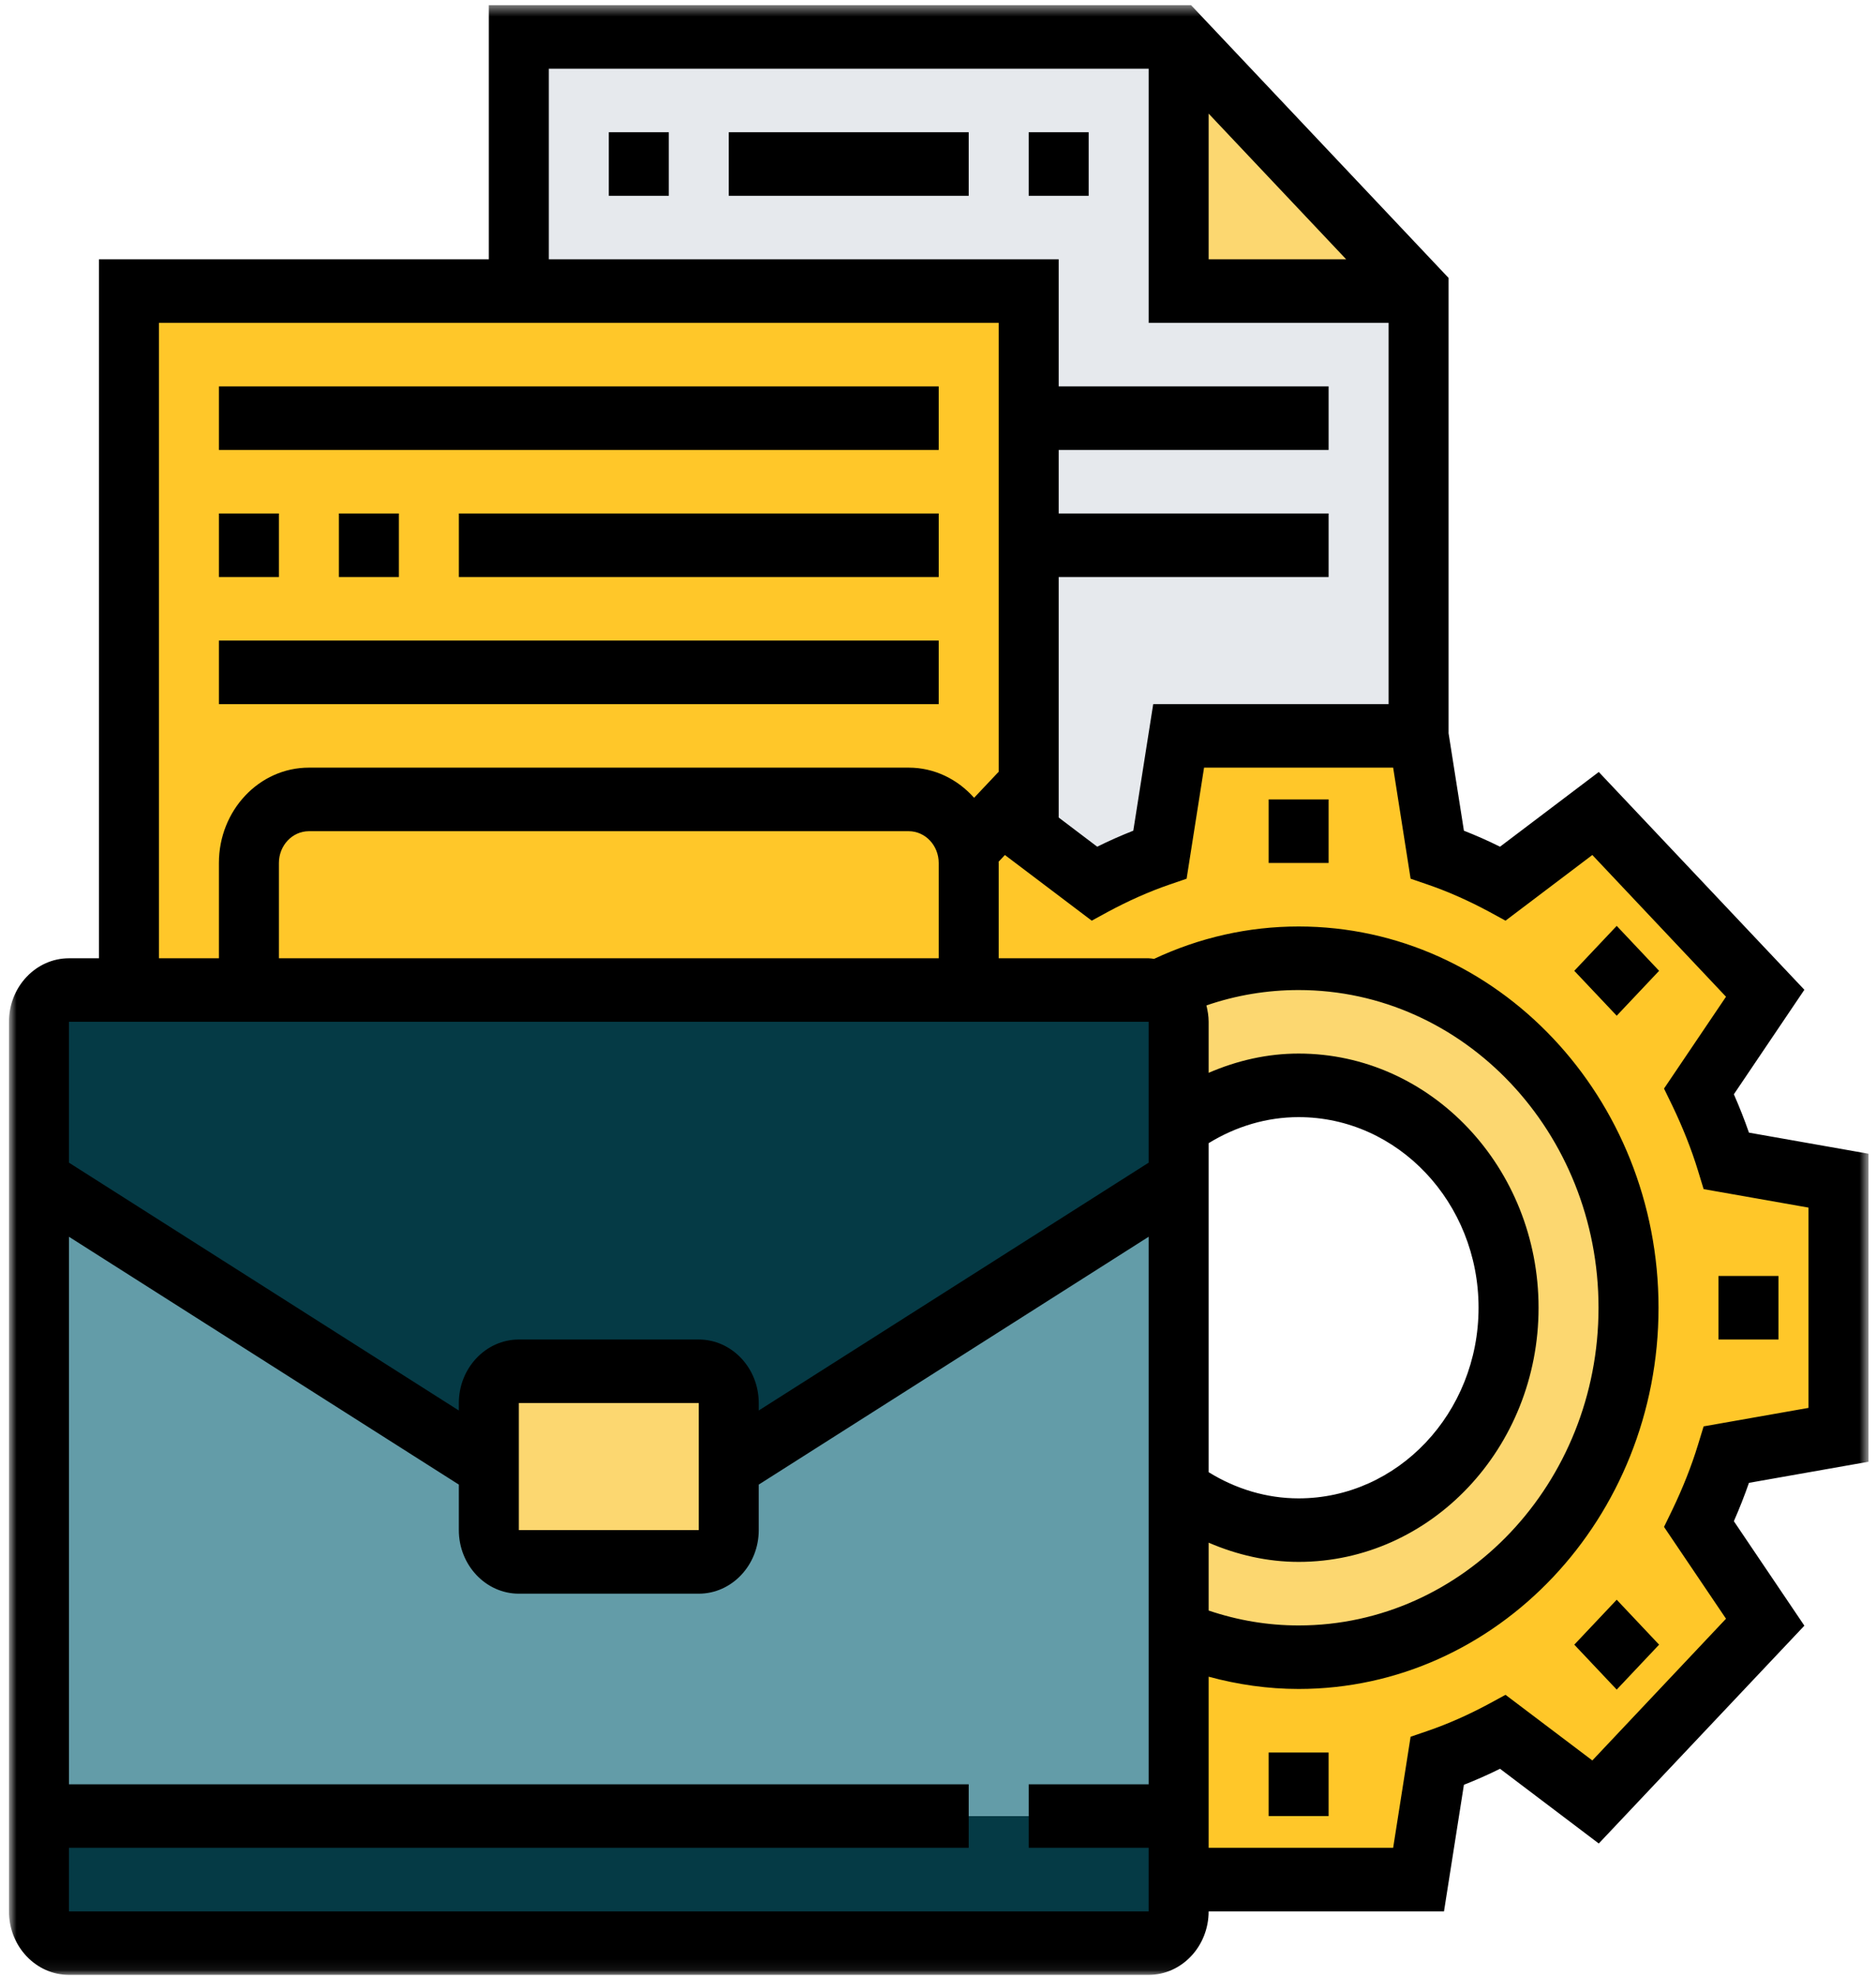 <svg width="171" height="180" viewBox="0 0 171 180" fill="none" xmlns="http://www.w3.org/2000/svg">
<path d="M47.293 26.52V3.364H107.436V26.52H129.306V67.044H107.436L105.738 77.843C103.667 78.564 101.67 79.46 99.757 80.511L93.661 75.896L93.767 75.728V26.52H47.293Z" fill="#E6E9ED"/>
<path d="M129.307 26.52H107.436V3.364L129.307 26.52Z" fill="#FCD770"/>
<path d="M47.293 26.52H11.752V90.2H88.299V78.622C88.299 78.159 88.247 77.73 88.16 77.322L88.299 77.288L91.311 74.111L93.661 75.896L93.768 75.729V26.52H47.293Z" fill="#FFC729"/>
<path d="M118.371 150.984C134.997 150.984 148.444 136.75 148.444 119.144C148.444 101.541 134.997 87.307 118.371 87.307C113.886 87.307 109.645 88.345 105.822 90.2L105.247 90.255C105.085 90.234 104.896 90.2 104.703 90.2H88.299V78.622C88.299 78.159 88.247 77.73 88.16 77.322L88.299 77.288L91.311 74.111L93.661 75.896L99.757 80.511C101.671 79.46 103.667 78.564 105.739 77.843L107.436 67.044H129.307L131.004 77.843C133.075 78.564 135.072 79.46 136.985 80.511L145.432 74.111L160.904 90.484L154.871 99.436C155.855 101.462 156.698 103.576 157.38 105.769L167.579 107.566V130.722L157.38 132.519C156.698 134.715 155.855 136.829 154.871 138.852L160.904 147.807L145.432 164.18L136.985 157.792C135.072 158.831 133.075 159.723 131.004 160.448L129.307 171.246H107.436V148.812C110.822 150.204 114.516 150.984 118.371 150.984Z" fill="#FFC729"/>
<path d="M118.371 98.885C114.409 98.885 110.713 100.161 107.68 102.354H107.436V93.094C107.436 91.705 106.506 90.517 105.246 90.255L105.822 90.2C109.645 88.345 113.886 87.307 118.371 87.307C134.997 87.307 148.444 101.541 148.444 119.144C148.444 136.75 134.997 150.984 118.371 150.984C114.516 150.984 110.822 150.204 107.436 148.812V135.754C110.523 138.072 114.303 139.406 118.371 139.406C128.952 139.406 137.508 130.35 137.508 119.144C137.508 107.941 128.952 98.885 118.371 98.885Z" fill="#FCD770"/>
<path d="M107.436 171.246V174.14C107.436 175.733 106.207 177.034 104.702 177.034H6.285C4.777 177.034 3.552 175.733 3.552 174.14V165.456H107.436V171.246Z" fill="#053A45"/>
<path d="M107.436 102.354V107.566L66.427 133.619V127.828C66.427 126.235 65.199 124.934 63.694 124.934H47.293C45.785 124.934 44.557 126.235 44.557 127.828V133.619L3.552 107.566V93.094C3.552 91.501 4.777 90.2 6.285 90.2H104.702C104.895 90.2 105.085 90.234 105.246 90.255C106.506 90.517 107.436 91.705 107.436 93.094V102.354Z" fill="#053A45"/>
<path d="M107.436 148.812V165.456H3.552V107.566L44.557 133.619V139.406C44.557 140.999 45.785 142.3 47.293 142.3H63.694C65.199 142.3 66.427 140.999 66.427 139.406V133.619L107.436 107.566V148.812Z" fill="#639CA8"/>
<path d="M66.428 133.619V139.406C66.428 140.999 65.2 142.3 63.695 142.3H47.293C45.786 142.3 44.557 140.999 44.557 139.406V127.828C44.557 126.235 45.786 124.934 47.293 124.934H63.695C65.2 124.934 66.428 126.235 66.428 127.828V133.619Z" fill="#FCD770"/>
<mask id="mask0_347_985" style="mask-type:luminance" maskUnits="userSpaceOnUse" x="0" y="0" width="171" height="180">
<path d="M0.816 0.47H170.315V179.928H0.816V0.47Z" fill="white"/>
</mask>
<g mask="url(#mask0_347_985)">
<path d="M157.328 147.478L145.144 160.391L137.23 154.411L135.757 155.212C133.887 156.22 132.008 157.055 130.161 157.689L128.579 158.231L126.988 168.35H110.169V152.76C112.839 153.482 115.572 153.878 118.371 153.878C136.462 153.878 151.177 138.298 151.177 119.144C151.177 99.99 136.462 84.41 118.371 84.41C113.78 84.41 109.346 85.418 105.192 87.362C105.022 87.34 104.873 87.307 104.703 87.307H91.032V78.623C91.032 78.589 91.023 78.543 91.023 78.51L91.598 77.897L99.513 83.88L100.986 83.076C102.856 82.071 104.734 81.233 106.581 80.599L108.161 80.057L109.752 69.938H126.988L128.579 80.057L130.161 80.599C132.008 81.233 133.887 82.071 135.757 83.076L137.23 83.88L145.144 77.897L157.328 90.81L151.678 99.177L152.437 100.737C153.387 102.717 154.178 104.706 154.776 106.661L155.288 108.337L164.845 110.021V128.27L155.288 129.954L154.776 131.627C154.178 133.582 153.387 135.574 152.437 137.551L151.678 139.114L157.328 147.478ZM6.285 174.14V168.35H88.299V162.562H6.285V112.677L41.824 135.258V139.406C41.824 142.596 44.281 145.197 47.293 145.197H63.695C66.707 145.197 69.161 142.596 69.161 139.406V135.258L104.703 112.677V162.562H93.768V168.35H104.703V174.14H6.285ZM63.695 139.406H47.293V127.828H63.695V139.406ZM110.169 140.549C112.764 141.666 115.52 142.3 118.371 142.3C130.429 142.3 140.242 131.91 140.242 119.144C140.242 106.381 130.429 95.988 118.371 95.988C115.52 95.988 112.764 96.622 110.169 97.743V93.094C110.169 92.573 110.083 92.089 109.968 91.602C112.658 90.676 115.477 90.201 118.371 90.201C133.449 90.201 145.708 103.18 145.708 119.144C145.708 135.111 133.449 148.091 118.371 148.091C115.563 148.091 112.819 147.628 110.169 146.732V140.549ZM110.169 104.151C112.658 102.625 115.457 101.779 118.371 101.779C127.416 101.779 134.773 109.567 134.773 119.144C134.773 128.721 127.416 136.513 118.371 136.513C115.457 136.513 112.658 135.663 110.169 134.128V104.151ZM104.703 93.094V105.927L69.161 128.508V127.828C69.161 124.639 66.707 122.041 63.695 122.041H47.293C44.281 122.041 41.824 124.639 41.824 127.828V128.508L6.285 105.927V93.094H104.703ZM25.423 87.307V78.623C25.423 77.026 26.648 75.729 28.156 75.729H82.832C84.337 75.729 85.565 77.026 85.565 78.623V87.307H25.423ZM14.487 29.417H91.032V70.346L91.011 70.334L88.79 72.686C87.294 71.001 85.18 69.938 82.832 69.938H28.156C23.628 69.938 19.954 73.828 19.954 78.623V87.307H14.487V29.417ZM50.026 6.261H104.703V29.417H126.573V64.151H105.117L103.302 75.683C102.214 76.112 101.104 76.597 100.013 77.142L96.501 74.483V52.573H121.104V46.782H96.501V40.995H121.104V35.204H96.501V23.626H50.026V6.261ZM110.169 10.351L122.707 23.626H110.169V10.351ZM170.315 133.177V105.114L159.42 103.192C159.014 102.025 158.556 100.862 158.044 99.698L164.471 90.176L145.731 70.334L136.729 77.142C135.639 76.597 134.528 76.112 133.438 75.683L132.04 66.807V25.323L108.567 0.47H44.557V23.626H9.018V87.307H6.285C3.273 87.307 0.816 89.905 0.816 93.094V174.14C0.816 177.33 3.273 179.928 6.285 179.928H104.703C107.712 179.928 110.169 177.33 110.169 174.14H131.622L133.438 162.608C134.528 162.179 135.639 161.691 136.729 161.149L145.731 167.957L164.471 148.112L158.044 138.593C158.556 137.426 159.014 136.263 159.42 135.099L170.315 133.177Z" fill="black"/>
</g>
<path d="M115.638 78.622H121.104V72.832H115.638V78.622Z" fill="black"/>
<path d="M143.499 88.449L147.365 92.54L151.229 88.449L147.365 84.355L143.499 88.449Z" fill="black"/>
<path d="M162.112 116.25H156.643V122.041H162.112V116.25Z" fill="black"/>
<path d="M143.499 149.842L147.365 153.936L151.229 149.842L147.365 145.748L143.499 149.842Z" fill="black"/>
<path d="M115.638 165.456H121.104V159.668H115.638V165.456Z" fill="black"/>
<path d="M85.565 35.204H19.954V40.995H85.565V35.204Z" fill="black"/>
<path d="M25.423 46.782H19.954V52.573H25.423V46.782Z" fill="black"/>
<path d="M36.358 52.573V46.782H30.889V52.573H36.358Z" fill="black"/>
<path d="M41.825 52.573H85.566V46.782H41.825V52.573Z" fill="black"/>
<path d="M85.565 58.36H19.954V64.151H85.565V58.36Z" fill="black"/>
<path d="M55.493 17.839H60.962V12.048H55.493V17.839Z" fill="black"/>
<path d="M66.428 17.839H88.299V12.048H66.428V17.839Z" fill="black"/>
<path d="M99.234 12.048H93.767V17.839H99.234V12.048Z" fill="black"/>
</svg>

